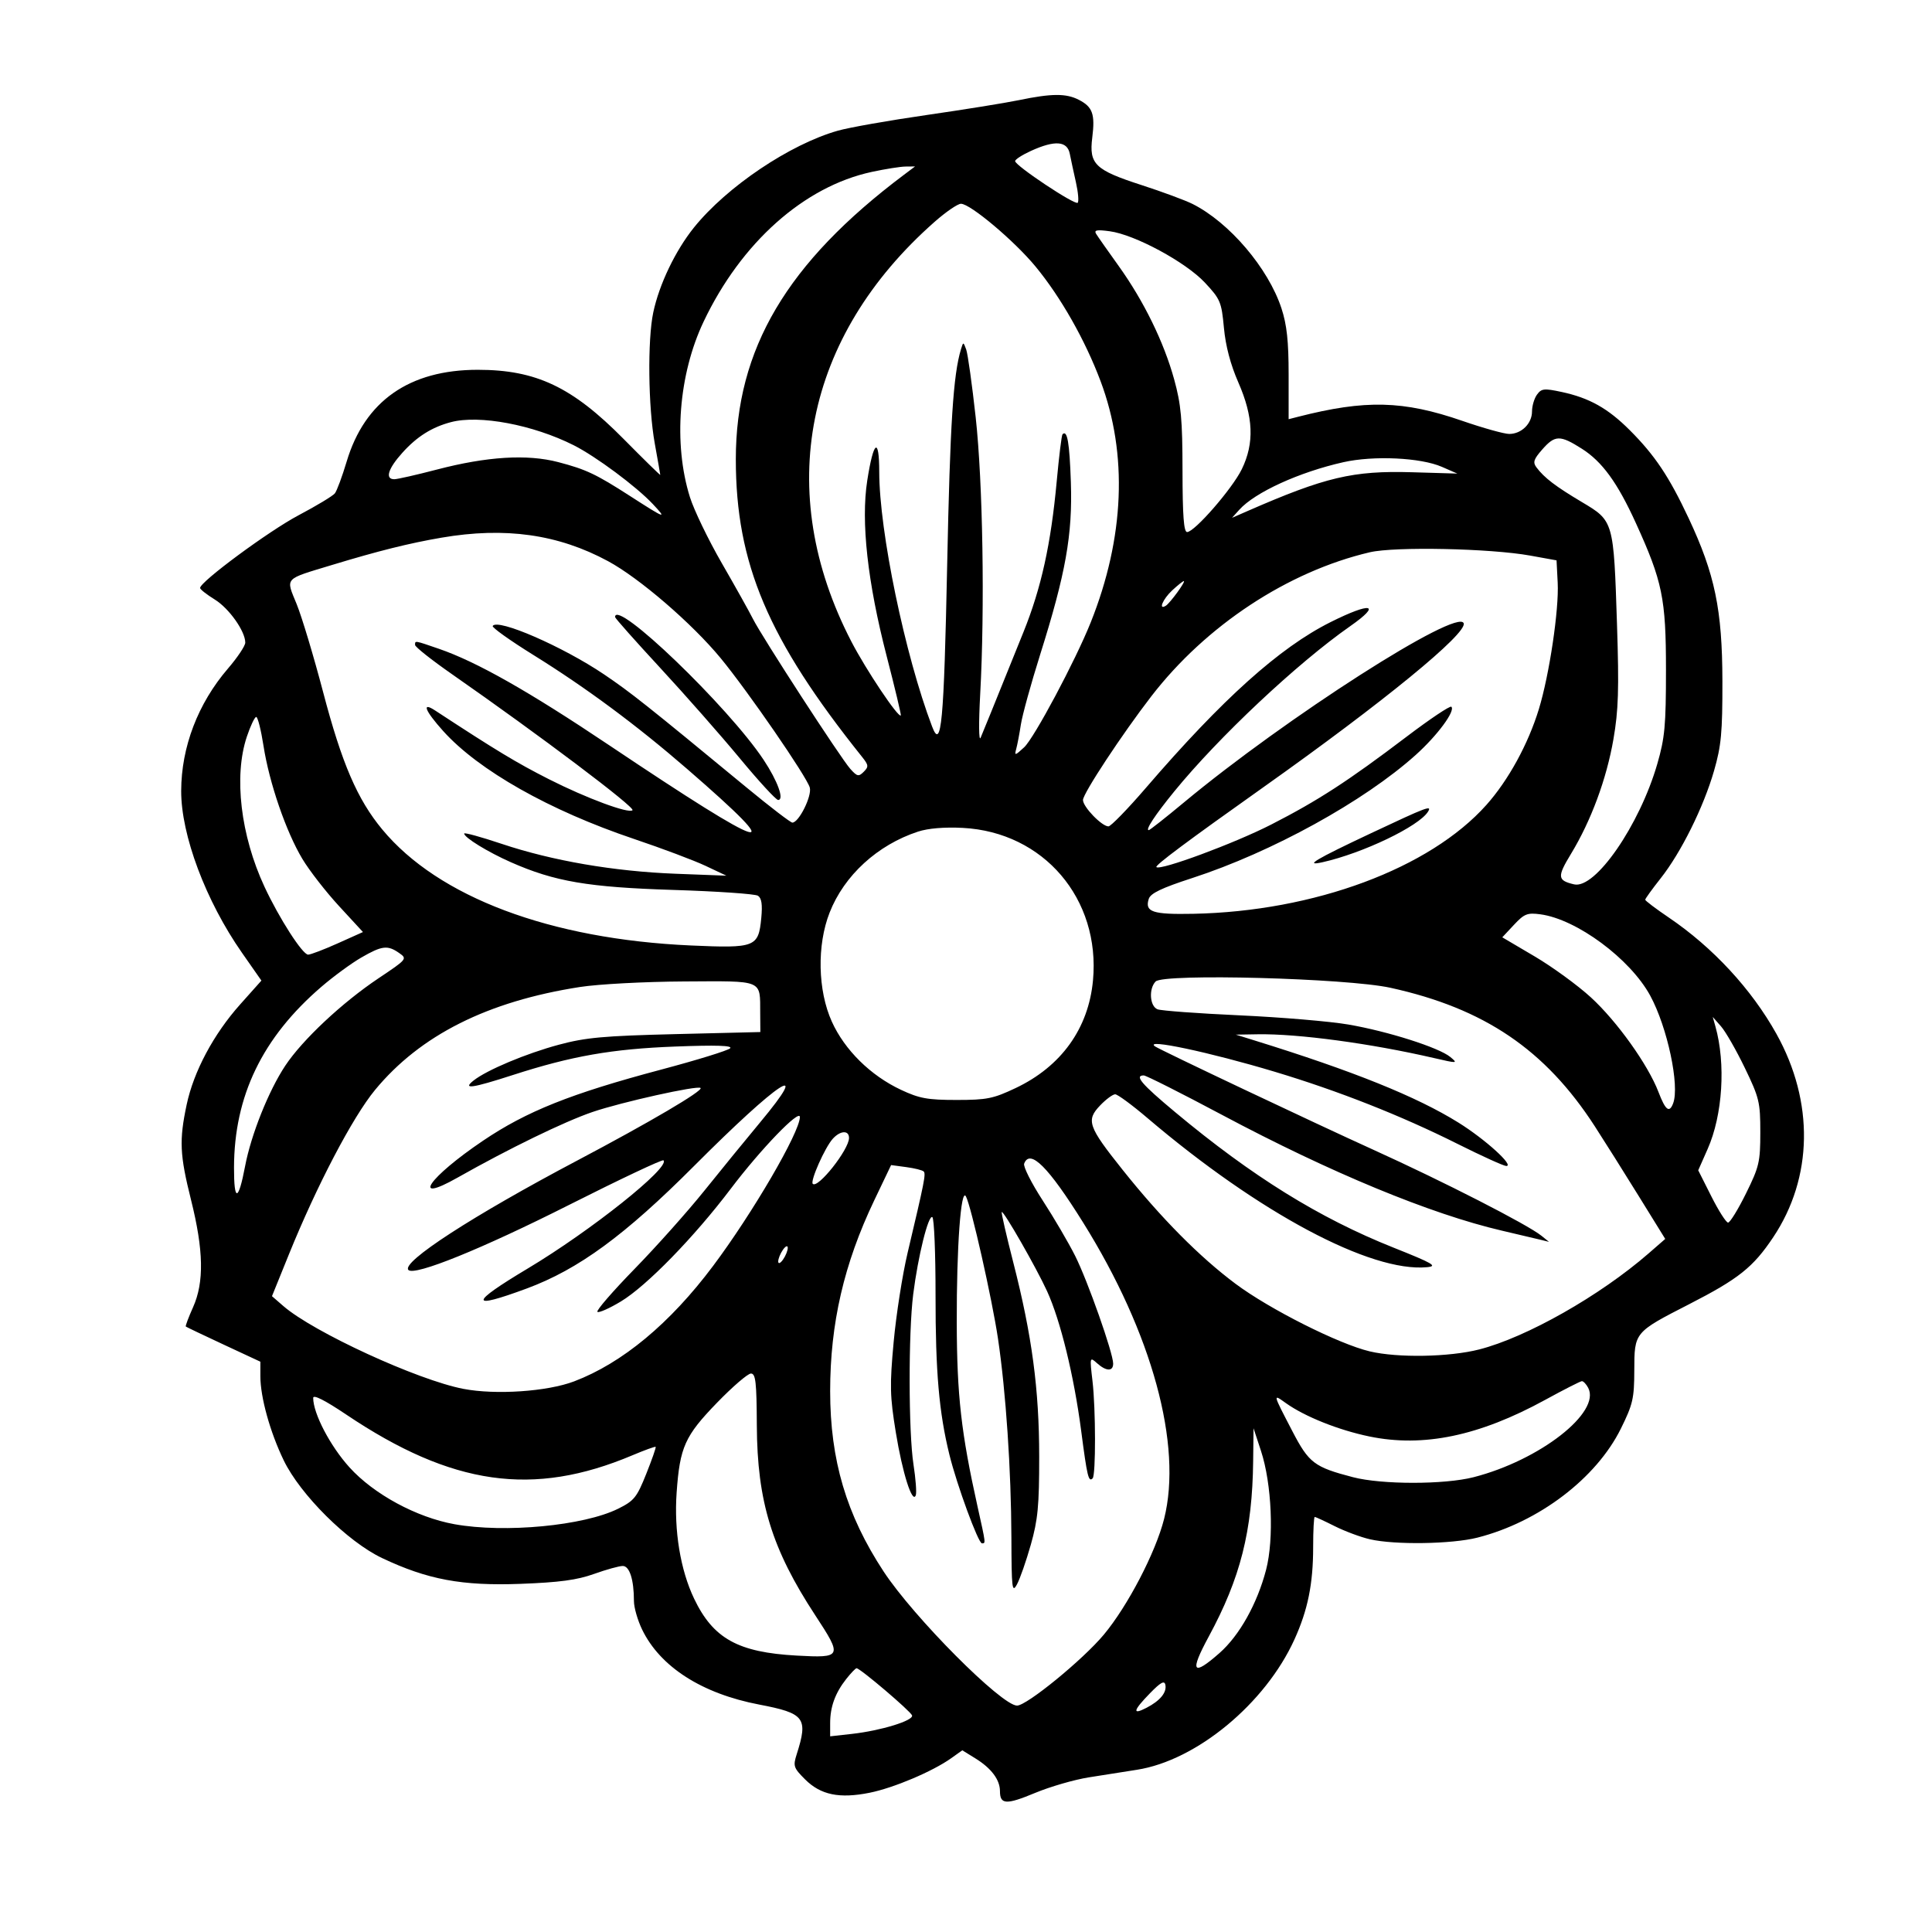 <svg xmlns="http://www.w3.org/2000/svg" width="512" height="512" viewBox="0 0 512 512" version="1.1">
	<path d="M 270 26.543 C 266.425 27.284, 255.400 29.060, 245.500 30.489 C 235.600 31.919, 225.052 33.781, 222.060 34.627 C 209.340 38.226, 192.622 49.472, 183.915 60.285 C 178.988 66.405, 174.695 75.358, 173.121 82.799 C 171.575 90.109, 171.776 107.876, 173.515 117.500 C 174.310 121.900, 174.970 125.654, 174.980 125.842 C 174.991 126.030, 170.613 121.744, 165.250 116.317 C 151.628 102.532, 142.067 98, 126.606 98 C 108.485 98, 96.665 106.274, 91.870 122.316 C 90.689 126.267, 89.282 130.060, 88.744 130.744 C 88.206 131.428, 83.881 134.039, 79.133 136.547 C 71.248 140.712, 52.963 154.214, 53.027 155.824 C 53.042 156.196, 54.792 157.572, 56.917 158.881 C 60.708 161.219, 65 167.284, 65 170.304 C 65 171.147, 62.937 174.236, 60.415 177.168 C 52.460 186.419, 48.049 197.952, 48.015 209.590 C 47.981 221.298, 54.527 238.745, 64.096 252.451 L 69.276 259.869 63.639 266.185 C 56.605 274.065, 51.330 283.949, 49.467 292.743 C 47.459 302.219, 47.634 306.025, 50.629 318 C 53.964 331.333, 54.126 339.806, 51.172 346.405 C 49.964 349.102, 49.094 351.416, 49.238 351.546 C 49.382 351.676, 53.887 353.826, 59.250 356.323 L 69 360.863 69 364.722 C 69 370.275, 71.560 379.499, 75.183 387 C 79.583 396.110, 92.115 408.565, 101.237 412.893 C 113.291 418.612, 122.435 420.317, 137.950 419.737 C 148.246 419.352, 152.918 418.722, 157.407 417.115 C 160.655 415.952, 164.086 415, 165.032 415 C 166.844 415, 168 418.626, 168 424.309 C 168 425.992, 168.976 429.385, 170.169 431.850 C 174.960 441.747, 186.015 448.828, 201.204 451.730 C 213.281 454.038, 214.205 455.260, 211.141 464.882 C 210.140 468.026, 210.296 468.496, 213.353 471.553 C 217.479 475.679, 222.457 476.709, 230.475 475.094 C 236.854 473.810, 247.163 469.444, 252.074 465.947 L 255.020 463.849 258.511 466.007 C 262.707 468.600, 265 471.659, 265 474.663 C 265 478.248, 266.646 478.334, 274.301 475.147 C 278.281 473.490, 284.678 471.635, 288.518 471.023 C 292.358 470.411, 298.112 469.504, 301.305 469.006 C 317.082 466.546, 335.303 451.477, 343.028 434.500 C 346.594 426.662, 348 419.720, 348 409.951 C 348 405.578, 348.188 402, 348.418 402 C 348.648 402, 351.029 403.102, 353.710 404.448 C 356.391 405.795, 360.591 407.359, 363.042 407.924 C 369.647 409.446, 384.740 409.213, 391.540 407.485 C 407.802 403.351, 423.040 391.768, 429.553 378.590 C 432.729 372.163, 433.088 370.603, 433.105 363.159 C 433.127 353.032, 433.077 353.092, 447.666 345.616 C 460.756 338.908, 464.605 335.841, 469.915 327.890 C 480.478 312.071, 480.800 291.988, 470.779 274 C 464.175 262.146, 453.923 251.063, 442.250 243.158 C 438.813 240.830, 436 238.704, 436 238.433 C 436 238.163, 437.842 235.611, 440.093 232.763 C 445.491 225.934, 451.448 213.938, 454.234 204.285 C 456.153 197.637, 456.477 194.164, 456.454 180.500 C 456.422 161.589, 454.466 152.151, 447.504 137.322 C 442.320 126.280, 438.551 120.646, 431.895 113.991 C 426.112 108.207, 421.194 105.449, 413.858 103.876 C 409.212 102.880, 408.506 102.955, 407.325 104.571 C 406.596 105.567, 406 107.577, 406 109.036 C 406 112.246, 403.209 115, 399.956 115 C 398.643 115, 393.037 113.435, 387.497 111.522 C 371.887 106.132, 361.849 105.885, 344 110.452 L 341.500 111.091 341.500 99.296 C 341.500 90.411, 341.032 86.073, 339.602 81.715 C 336.104 71.054, 325.779 58.934, 316.030 54.046 C 314.088 53.073, 308 50.820, 302.500 49.039 C 290.189 45.052, 288.582 43.504, 289.459 36.484 C 290.238 30.248, 289.567 28.345, 285.928 26.463 C 282.551 24.716, 278.720 24.736, 270 26.543 M 273.250 39.973 C 270.913 41.034, 269.009 42.262, 269.019 42.701 C 269.048 43.903, 284.890 54.444, 285.600 53.733 C 285.938 53.395, 285.727 50.954, 285.131 48.309 C 284.534 45.664, 283.803 42.263, 283.504 40.750 C 282.834 37.353, 279.567 37.105, 273.250 39.973 M 231 45.563 C 213.084 49.432, 196.417 64.280, 186.464 85.239 C 179.828 99.212, 178.395 117.542, 182.831 131.731 C 183.902 135.158, 187.703 143.033, 191.277 149.231 C 194.851 155.429, 198.566 162.075, 199.532 164 C 201.931 168.779, 222.814 200.953, 225.347 203.771 C 227.166 205.795, 227.551 205.878, 228.897 204.532 C 230.243 203.185, 230.195 202.758, 228.453 200.581 C 203.525 169.430, 195 149.330, 195 121.702 C 195 92.479, 208.499 69.648, 239.578 46.306 L 242.500 44.111 240 44.135 C 238.625 44.148, 234.575 44.791, 231 45.563 M 247.723 58.750 C 213.156 89.196, 205.004 130.208, 225.609 170 C 229.494 177.503, 238.048 190.286, 238.728 189.605 C 238.866 189.467, 237.183 182.412, 234.987 173.927 C 229.905 154.283, 228.131 138.280, 229.828 127.367 C 231.484 116.715, 232.998 115.611, 233.006 125.050 C 233.018 140.830, 239.828 173.636, 247.014 192.537 C 249.462 198.974, 250.149 191.612, 251.011 149.712 C 251.783 112.228, 252.611 99.313, 254.679 92.516 C 255.273 90.567, 255.296 90.569, 256.049 92.604 C 256.470 93.742, 257.603 101.835, 258.567 110.587 C 260.467 127.854, 261.010 161.193, 259.761 184 C 259.345 191.601, 259.395 196.626, 259.876 195.500 C 260.701 193.568, 262.652 188.758, 271.223 167.520 C 275.942 155.826, 278.512 144.173, 280.043 127.528 C 280.651 120.923, 281.340 115.327, 281.574 115.093 C 282.838 113.829, 283.433 117.235, 283.789 127.780 C 284.259 141.698, 282.434 151.946, 275.643 173.500 C 273.218 181.200, 270.923 189.525, 270.543 192 C 270.164 194.475, 269.606 197.400, 269.303 198.500 C 268.805 200.306, 269.009 200.263, 271.404 198.049 C 274.070 195.586, 285 175.082, 289.054 164.940 C 298.013 142.525, 298.920 120.332, 291.667 101.022 C 287.570 90.114, 281.123 78.750, 274.424 70.629 C 268.815 63.829, 257.137 54, 254.666 54 C 253.814 54, 250.690 56.138, 247.723 58.750 M 290.502 62.003 C 290.946 62.722, 293.618 66.527, 296.439 70.459 C 303.109 79.756, 308.443 90.654, 311.171 100.558 C 313 107.198, 313.362 111.163, 313.378 124.750 C 313.392 136.662, 313.716 141, 314.591 141 C 316.572 141, 326.579 129.500, 329.094 124.332 C 332.456 117.424, 332.177 110.479, 328.170 101.341 C 326.101 96.623, 324.799 91.691, 324.352 86.873 C 323.714 80.012, 323.405 79.278, 319.300 74.890 C 314.206 69.444, 300.738 62.177, 294.085 61.285 C 290.622 60.820, 289.865 60.972, 290.502 62.003 M 119.500 111.872 C 114.455 113.207, 110.521 115.681, 106.675 119.938 C 102.832 124.192, 101.962 127, 104.487 127 C 105.306 127, 110.368 125.852, 115.737 124.448 C 129.080 120.960, 139.713 120.307, 147.956 122.469 C 155.331 124.402, 157.936 125.634, 167 131.471 C 176.418 137.536, 176.870 137.694, 173 133.575 C 168.625 128.917, 157.926 120.964, 152.048 117.999 C 141.274 112.564, 127.022 109.881, 119.500 111.872 M 408.704 119.125 C 406.430 121.716, 406.171 122.527, 407.188 123.875 C 409.272 126.638, 412.239 128.902, 419.218 133.054 C 427.648 138.069, 427.633 138.017, 428.523 165.500 C 429.081 182.684, 428.909 188.207, 427.577 195.896 C 425.751 206.442, 421.647 217.527, 416.328 226.283 C 412.620 232.387, 412.716 233.322, 417.154 234.366 C 422.761 235.684, 434.494 218.698, 439.197 202.455 C 441.199 195.540, 441.500 192.277, 441.500 177.500 C 441.500 158.615, 440.569 154.081, 433.508 138.587 C 428.632 127.887, 424.589 122.330, 419.192 118.907 C 413.407 115.238, 412.090 115.266, 408.704 119.125 M 356 122.489 C 344.309 125.115, 332.593 130.468, 328.434 135.082 L 326.500 137.227 330.500 135.478 C 351.221 126.417, 358.543 124.687, 374.226 125.150 L 386.209 125.504 382.123 123.722 C 376.489 121.265, 364.057 120.678, 356 122.489 M 117 142.490 C 108.462 143.952, 100.250 146, 88 149.720 C 75.075 153.646, 75.710 152.941, 78.631 160.131 C 80.002 163.505, 83.148 173.969, 85.622 183.383 C 90.599 202.327, 94.691 211.835, 101.300 219.810 C 116.168 237.753, 145.812 248.898, 183.088 250.561 C 200.187 251.323, 201.005 251.005, 201.745 243.298 C 202.090 239.708, 201.837 238.007, 200.865 237.380 C 200.114 236.896, 190.050 236.204, 178.500 235.843 C 155.861 235.135, 147.010 233.627, 135.386 228.498 C 129.306 225.815, 123.019 221.955, 123.007 220.897 C 123.003 220.565, 127.475 221.792, 132.945 223.625 C 146.340 228.111, 162.696 230.926, 179 231.550 L 192.500 232.066 187 229.468 C 183.975 228.038, 175.441 224.830, 168.036 222.337 C 145.636 214.797, 126.824 204.159, 117.448 193.731 C 112.611 188.352, 111.644 185.882, 115.316 188.288 C 131.465 198.868, 136.907 202.155, 145.465 206.496 C 155.369 211.519, 166.634 215.699, 167.617 214.716 C 168.370 213.964, 143.051 194.885, 119.750 178.646 C 114.388 174.909, 110 171.434, 110 170.925 C 110 169.724, 109.785 169.690, 116.304 171.933 C 126.329 175.382, 140.078 183.171, 161.500 197.535 C 204.189 226.162, 209.915 227.898, 182.092 203.778 C 168.677 192.149, 155.317 182.246, 141.313 173.551 C 135.160 169.731, 130.326 166.282, 130.571 165.886 C 131.851 163.813, 149.145 171.336, 160.087 178.725 C 167.114 183.470, 171.267 186.766, 197.916 208.750 C 204.083 213.838, 209.513 218, 209.983 218 C 211.703 218, 215.208 210.962, 214.604 208.719 C 213.844 205.894, 198.225 183.212, 191 174.441 C 183.419 165.238, 169.453 153.206, 161.141 148.716 C 147.915 141.573, 133.898 139.595, 117 142.490 M 363 146.359 C 341.280 151.458, 319.612 165.738, 305.130 184.497 C 297.398 194.512, 287 210.290, 287 212.008 C 287 213.827, 291.994 219, 293.750 219 C 294.377 219, 298.853 214.397, 303.695 208.771 C 324.001 185.182, 339.106 171.625, 352.619 164.865 C 363.415 159.463, 366.255 160.043, 357.835 165.930 C 343.779 175.758, 322.947 195.329, 311.162 209.777 C 306.112 215.967, 303.456 220, 304.427 220 C 304.700 220, 308.879 216.710, 313.712 212.689 C 340.692 190.245, 386.475 160.925, 387.894 165.182 C 388.804 167.911, 366.636 186.060, 335 208.488 C 314.583 222.962, 306.020 229.353, 306.457 229.790 C 307.456 230.789, 327.156 223.491, 336.857 218.529 C 349.272 212.178, 357.236 207.012, 372.762 195.234 C 378.957 190.536, 384.296 186.962, 384.627 187.293 C 385.733 188.400, 380.916 194.915, 375.178 200.069 C 361.478 212.378, 337.040 225.837, 315.933 232.698 C 307.813 235.338, 304.902 236.735, 304.431 238.217 C 303.331 241.683, 305.417 242.381, 316.235 242.166 C 348.276 241.531, 378.903 230.149, 393.925 213.294 C 399.733 206.778, 404.974 197.209, 407.810 187.942 C 410.593 178.847, 413.172 161.552, 412.805 154.437 L 412.500 148.500 405.500 147.234 C 394.944 145.326, 369.621 144.804, 363 146.359 M 310.646 156.452 C 308.151 158.764, 306.889 161.805, 308.953 160.529 C 310.076 159.835, 314.331 154, 313.714 154 C 313.482 154, 312.101 155.104, 310.646 156.452 M 163 163.531 C 163 163.824, 168.387 169.889, 174.971 177.010 C 181.556 184.131, 191.051 194.917, 196.071 200.978 C 201.092 207.040, 205.654 212, 206.208 212 C 207.907 212, 206.091 206.977, 202.362 201.358 C 192.999 187.252, 163 158.423, 163 163.531 M 65.407 195.250 C 61.913 205.713, 63.761 221.395, 70.092 235 C 73.978 243.349, 80.168 252.980, 81.657 252.991 C 82.293 252.996, 85.823 251.650, 89.500 250 L 96.187 247 89.844 240.117 C 86.355 236.332, 81.986 230.712, 80.135 227.628 C 75.814 220.431, 71.359 207.477, 69.837 197.688 C 69.179 193.460, 68.308 190, 67.901 190 C 67.494 190, 66.372 192.363, 65.407 195.250 M 363.317 220.821 C 348.516 227.792, 345.464 229.618, 350.502 228.493 C 361.152 226.114, 376.043 218.975, 378.438 215.100 C 379.547 213.306, 378.172 213.826, 363.317 220.821 M 243.286 220.386 C 232.542 223.910, 223.719 231.992, 219.853 241.853 C 216.463 250.497, 216.707 262.477, 220.441 270.734 C 223.847 278.270, 230.710 285.037, 238.782 288.820 C 243.656 291.105, 245.828 291.500, 253.500 291.500 C 261.522 291.500, 263.223 291.158, 269.151 288.349 C 281.228 282.627, 288.462 272.565, 289.651 259.836 C 291.671 238.207, 276.569 220.511, 255.144 219.400 C 250.301 219.149, 245.956 219.510, 243.286 220.386 M 401.215 245.088 L 398.122 248.398 406.687 253.449 C 411.398 256.227, 418.106 261.113, 421.593 264.308 C 428.526 270.659, 436.762 282.192, 439.518 289.407 C 441.363 294.240, 442.388 295.036, 443.393 292.418 C 445.181 287.760, 441.877 272.220, 437.320 263.846 C 432.005 254.081, 417.836 243.592, 408.217 242.302 C 404.758 241.838, 403.953 242.158, 401.215 245.088 M 95.748 253.758 C 93.135 255.266, 88.380 258.750, 85.182 261.500 C 69.527 274.962, 62.050 290.438, 62.015 309.450 C 61.998 318.615, 63.169 318.455, 64.954 309.051 C 66.542 300.692, 71.192 289.056, 75.599 282.417 C 80.151 275.558, 90.652 265.715, 100.300 259.262 C 107.896 254.182, 107.969 254.092, 105.777 252.556 C 102.719 250.414, 101.235 250.592, 95.748 253.758 M 306.250 260.108 C 304.382 262.039, 304.696 266.666, 306.750 267.474 C 307.712 267.852, 317.500 268.573, 328.500 269.076 C 339.500 269.579, 352.470 270.674, 357.323 271.508 C 367.805 273.310, 381.317 277.612, 384.339 280.109 C 386.423 281.831, 386.270 281.841, 380 280.389 C 363.282 276.519, 343.983 273.919, 333.289 274.096 L 327.500 274.191 332.500 275.741 C 358.643 283.845, 375.407 290.600, 386.500 297.500 C 393.585 301.907, 401.406 309, 399.181 309 C 398.514 309, 392.689 306.357, 386.235 303.126 C 371.273 295.637, 354.747 289.116, 337.839 284.032 C 320.592 278.846, 303.024 275.119, 306.083 277.297 C 307.414 278.244, 348.352 297.628, 363.925 304.685 C 382.525 313.114, 404.815 324.518, 408.500 327.490 L 410.500 329.104 408.500 328.607 C 407.400 328.334, 402.675 327.220, 398 326.131 C 379.118 321.733, 352.564 310.748, 323.861 295.460 C 313.059 289.707, 303.722 285, 303.111 285 C 300.555 285, 302.509 287.291, 311.370 294.683 C 331.854 311.772, 349.573 322.771, 369.258 330.619 C 379.843 334.839, 381.051 335.543, 378.183 335.818 C 363.275 337.249, 333.608 321.425, 304.097 296.302 C 300.026 292.836, 296.173 290, 295.534 290 C 294.896 290, 293.109 291.321, 291.562 292.935 C 287.770 296.893, 288.336 298.523, 297.491 310 C 307.743 322.853, 317.903 333.106, 327.448 340.232 C 336.454 346.955, 354.780 356.181, 363 358.130 C 370.414 359.888, 384.057 359.647, 392 357.618 C 404.550 354.412, 424.015 343.377, 436.902 332.161 L 441.304 328.330 434.243 316.915 C 430.360 310.637, 425.132 302.331, 422.625 298.457 C 409.497 278.174, 393.372 267.246, 368.500 261.774 C 356.949 259.233, 308.354 257.932, 306.250 260.108 M 153.672 261.567 C 129.195 265.375, 111.384 274.324, 99.400 288.835 C 93.458 296.029, 83.945 314.194, 76.531 332.500 L 72.076 343.500 75.099 346.124 C 83.052 353.026, 110.637 365.717, 122.784 368.061 C 131.325 369.709, 145.022 368.785, 152.146 366.079 C 164.920 361.227, 177.549 350.738, 188.965 335.500 C 199.444 321.513, 211.917 300.122, 211.978 296.034 C 212.012 293.739, 201.606 304.528, 193.685 315 C 183.961 327.857, 171.370 340.778, 164.559 344.889 C 161.471 346.753, 158.661 347.995, 158.315 347.649 C 157.969 347.303, 162.409 342.178, 168.182 336.260 C 173.954 330.342, 182.288 321, 186.700 315.500 C 191.113 310, 197.711 301.915, 201.362 297.534 C 215.618 280.427, 206.373 286.499, 183.985 308.948 C 165.596 327.387, 153.324 336.377, 139.604 341.462 C 124.269 347.144, 124.343 345.444, 139.833 336.182 C 156.576 326.170, 177.683 309.350, 175.829 307.496 C 175.535 307.202, 164.286 312.515, 150.832 319.303 C 127.664 330.990, 109.858 338.204, 108.235 336.559 C 106.232 334.529, 125.332 322.147, 153 307.538 C 172.140 297.431, 186.386 289.053, 185.662 288.328 C 184.908 287.575, 164.654 292.076, 157 294.697 C 149.499 297.266, 134.893 304.370, 121.250 312.085 C 108.665 319.203, 113.629 312.010, 128 302.305 C 139.562 294.497, 151.284 289.816, 175.190 283.460 C 184.711 280.929, 192.950 278.385, 193.500 277.806 C 194.199 277.071, 189.833 276.931, 179 277.342 C 162.188 277.980, 151.504 279.853, 135.897 284.896 C 125.065 288.397, 122.459 288.761, 125.500 286.351 C 129.014 283.565, 139.425 279.193, 148.092 276.864 C 155.211 274.951, 159.949 274.520, 179 274.052 L 201.500 273.500 201.462 268.500 C 201.395 259.503, 202.559 259.987, 181.281 260.097 C 170.840 260.151, 158.580 260.804, 153.672 261.567 M 454.598 272 C 457.385 281.898, 456.528 295.488, 452.549 304.485 L 450.047 310.143 453.536 317.071 C 455.455 320.882, 457.445 324, 457.958 324 C 458.471 324, 460.603 320.536, 462.695 316.302 C 466.205 309.201, 466.500 307.940, 466.500 300.052 C 466.500 292.084, 466.219 290.919, 462.393 283 C 460.135 278.325, 457.298 273.375, 456.090 272 L 453.894 269.500 454.598 272 M 220.693 301.787 C 218.616 304.082, 214.660 312.993, 215.392 313.726 C 216.747 315.080, 225 304.639, 225 301.570 C 225 299.464, 222.690 299.580, 220.693 301.787 M 271.410 308.375 C 271.119 309.131, 273.329 313.519, 276.319 318.125 C 279.310 322.731, 283.186 329.348, 284.932 332.829 C 288.254 339.448, 295 358.577, 295 361.377 C 295 363.496, 293.150 363.442, 290.708 361.250 C 288.790 359.528, 288.772 359.603, 289.523 366 C 290.389 373.376, 290.417 390.917, 289.564 391.770 C 288.476 392.858, 288.113 391.358, 286.529 379.226 C 284.624 364.622, 281.045 349.965, 277.483 342.173 C 274.626 335.926, 265.925 320.737, 265.470 321.205 C 265.313 321.367, 266.689 327.373, 268.528 334.550 C 273.491 353.918, 275.387 368.118, 275.397 386 C 275.404 399.037, 275.051 402.750, 273.174 409.366 C 271.947 413.692, 270.299 418.417, 269.511 419.866 C 268.215 422.252, 268.075 421.089, 268.031 407.500 C 267.973 389.633, 266.571 368.828, 264.475 354.734 C 262.918 344.261, 257.368 319.649, 255.979 317.059 C 254.652 314.584, 253.497 330.484, 253.550 350.500 C 253.601 369.848, 254.716 379.714, 259.057 399.239 C 261.283 409.253, 261.253 409, 260.222 409 C 259.250 409, 253.574 393.530, 251.601 385.500 C 248.846 374.291, 247.911 363.540, 247.929 343.293 C 247.939 332.179, 247.557 322.844, 247.080 322.549 C 246.014 321.891, 243.290 332.879, 242.010 343 C 240.718 353.215, 240.759 379.561, 242.079 388.071 C 242.672 391.896, 242.948 395.583, 242.691 396.263 C 241.787 398.656, 239.153 390.360, 237.399 379.592 C 235.832 369.979, 235.766 367.178, 236.832 355.604 C 237.496 348.397, 239.158 337.775, 240.527 332 C 245.006 313.100, 245.406 311.073, 244.782 310.449 C 244.443 310.109, 242.362 309.590, 240.158 309.294 L 236.151 308.757 231.674 318.128 C 223.661 334.903, 220 350.753, 220 368.673 C 220 386.924, 224.298 401.430, 234.152 416.441 C 242.117 428.574, 265.423 452, 269.528 452 C 272.114 452, 286.967 439.857, 292.521 433.203 C 298.853 425.616, 306.252 411.412, 308.494 402.540 C 313.435 382.986, 305.326 353.288, 287.049 324 C 277.823 309.215, 272.954 304.351, 271.410 308.375 M 207 332 C 206.361 333.194, 206.063 334.396, 206.338 334.671 C 206.613 334.946, 207.361 334.194, 208 333 C 208.639 331.806, 208.937 330.604, 208.662 330.329 C 208.387 330.054, 207.639 330.806, 207 332 M 189.996 371.758 C 181.493 380.539, 180.169 383.486, 179.315 395.531 C 178.598 405.637, 180.313 416.059, 183.942 423.653 C 189.004 434.244, 195.568 437.889, 211.123 438.747 C 223.165 439.410, 223.298 439.121, 216.045 428.058 C 204.544 410.516, 200.666 397.913, 200.567 377.751 C 200.511 366.242, 200.256 364.002, 199.004 364.001 C 198.181 364, 194.127 367.491, 189.996 371.758 M 409.500 370.972 C 391.997 380.553, 377.197 383.636, 362.898 380.678 C 354.747 378.992, 345.814 375.428, 340.813 371.867 C 337.265 369.340, 337.217 369.132, 342.500 379.299 C 346.877 387.722, 348.299 388.801, 358.550 391.471 C 366.187 393.460, 382.794 393.459, 390.540 391.468 C 408.109 386.953, 424.351 374.261, 420.874 367.764 C 420.354 366.794, 419.608 366.010, 419.215 366.023 C 418.822 366.035, 414.450 368.262, 409.500 370.972 M 83 370.459 C 83 374.598, 87.501 383.213, 92.617 388.866 C 99.061 395.987, 110.389 402.122, 120.434 403.931 C 133.763 406.332, 154.699 404.349, 163.824 399.821 C 168.052 397.722, 168.764 396.839, 171.260 390.593 C 172.778 386.795, 173.903 383.572, 173.760 383.431 C 173.617 383.290, 170.840 384.297, 167.589 385.669 C 141.282 396.773, 119.801 393.714, 91.750 374.871 C 86.068 371.054, 83 369.507, 83 370.459 M 332.100 387.178 C 331.886 405.751, 328.737 418.187, 320.307 433.750 C 315.216 443.148, 316.028 444.368, 323.182 438.071 C 328.470 433.416, 333.180 424.997, 335.528 416 C 337.665 407.815, 337.036 393.204, 334.173 384.500 L 332.200 378.500 332.100 387.178 M 224.269 444.941 C 221.340 448.655, 220 452.328, 220 456.637 L 220 460.144 225.750 459.503 C 233.442 458.645, 242.156 455.968, 241.703 454.602 C 241.332 453.485, 227.920 442.079, 227 442.100 C 226.725 442.106, 225.496 443.384, 224.269 444.941 M 304.750 448.735 C 300.279 453.324, 299.977 454.580, 303.823 452.592 C 307.445 450.718, 309.253 448.518, 308.833 446.491 C 308.581 445.278, 307.583 445.827, 304.750 448.735" stroke="none" fill="black" fill-rule="evenodd"/>
</svg>